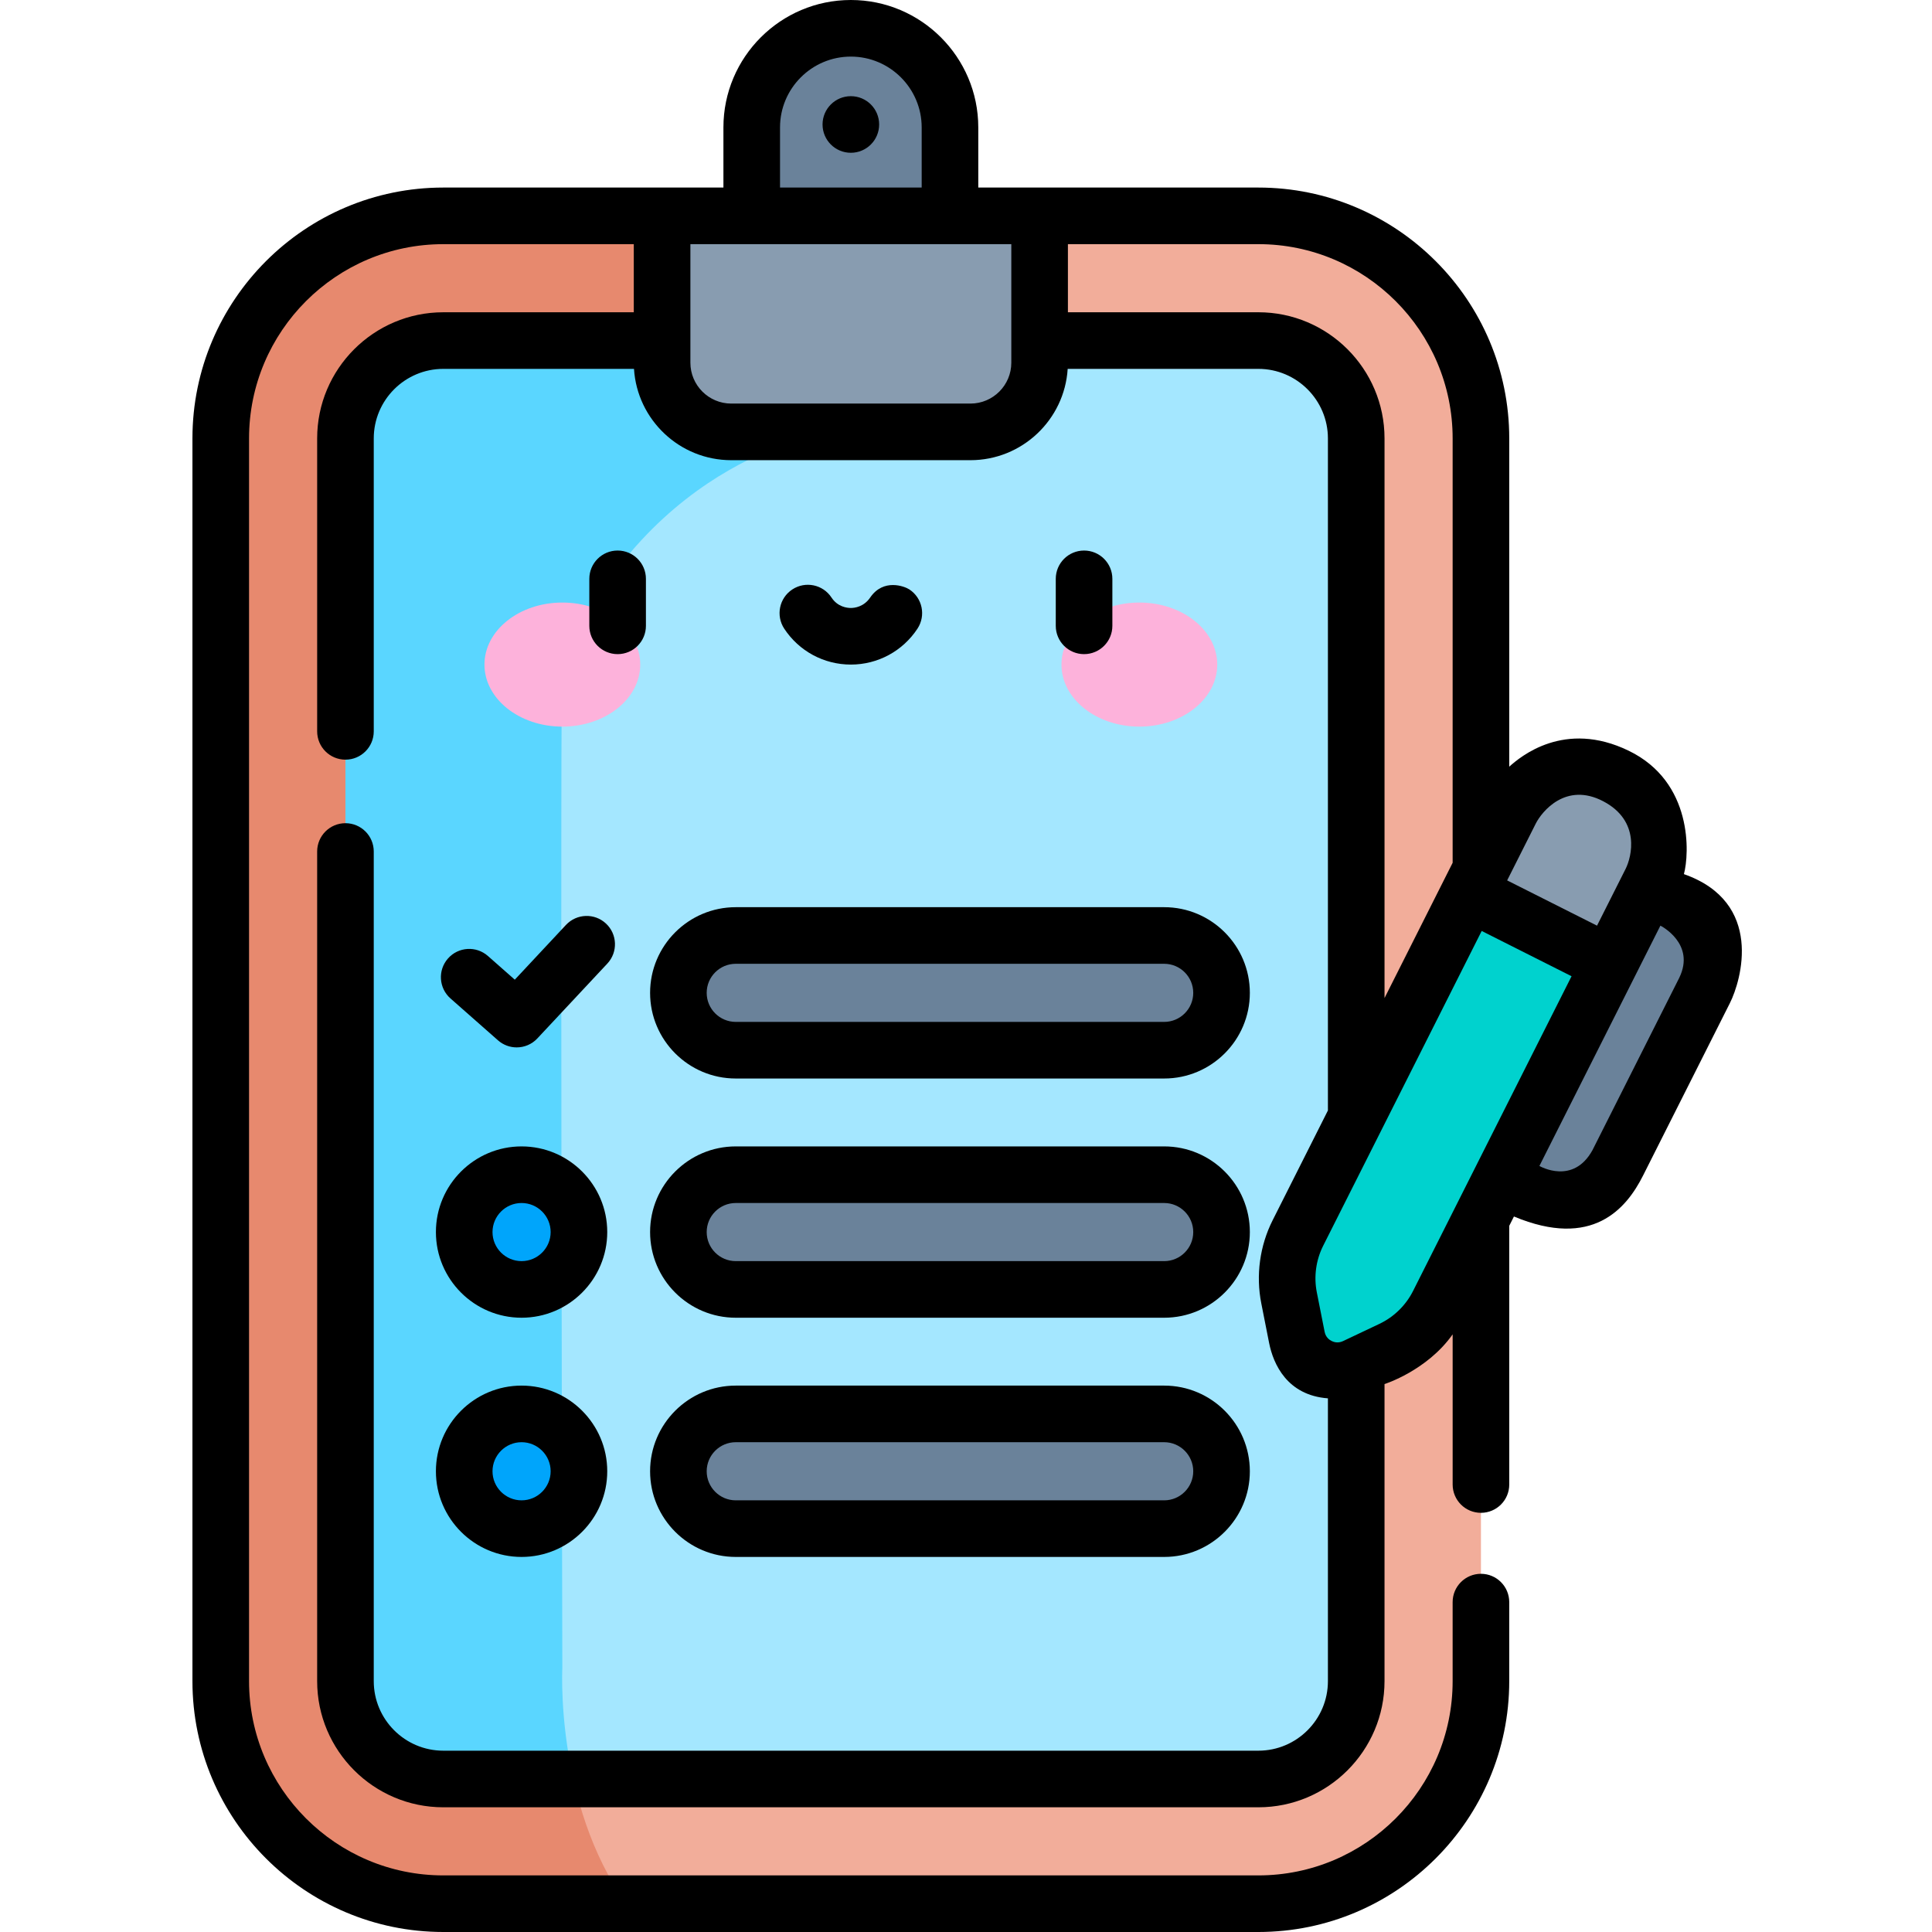 <svg height="512pt" viewBox="-51 0 512 512" width="512pt" xmlns="http://www.w3.org/2000/svg"><path d="m200.754 82.887h-52.539v-49.117c0-14.508 11.762-26.27 26.27-26.27s26.27 11.762 26.27 26.27zm0 0" fill="#6a829a"/><path d="m282.48 504.5h-215.996c-32.578 0-58.984-26.41-58.984-58.984v-329.328c0-32.578 26.41-58.984 58.984-58.984h215.996c32.578 0 58.984 26.406 58.984 58.984v329.328c0 32.574-26.406 58.984-58.984 58.984zm0 0" fill="#f2ad9a"/><path d="m66.484 57.203c-32.578 0-58.984 26.406-58.984 58.984v329.328c0 32.578 26.41 58.984 58.984 58.984h48.441c-18.855-26.609-16.902-62.496-16.902-62.496s-.625-266.27 0-265.883c23.246-55.125 70.836-61.668 70.836-61.668v-57.25zm0 0" fill="#e7896e"/><path d="m66.484 471.449c-14.297 0-25.934-11.637-25.934-25.934v-329.328c0-14.301 11.637-25.934 25.934-25.934h215.996c14.301 0 25.934 11.633 25.934 25.934v329.328c0 14.297-11.633 25.934-25.934 25.934zm0 0" fill="#a4e7ff"/><path d="m66.484 90.254c-14.297 0-25.934 11.633-25.934 25.934v329.328c0 14.301 11.637 25.934 25.934 25.934h34.445c-3.617-16.289-2.906-29.445-2.906-29.445s-.625-266.27 0-265.883c23.246-55.125 70.836-61.668 70.836-61.668v-24.199zm0 0" fill="#5ad6ff"/><path d="m206.172 114.453h-63.379c-10.129 0-18.336-8.207-18.336-18.332v-38.918h100.051v38.918c0 10.125-8.207 18.332-18.336 18.332zm0 0" fill="#889cb0"/><path d="m118.668 176.121c0-9.078-9.242-16.438-20.641-16.438-11.402 0-20.641 7.359-20.641 16.438s9.238 16.438 20.641 16.438c11.398 0 20.641-7.359 20.641-16.438zm0 0" fill="#fdb2db"/><path d="m271.582 176.121c0-9.078-9.242-16.438-20.641-16.438-11.398 0-20.641 7.359-20.641 16.438s9.242 16.438 20.641 16.438c11.398 0 20.641-7.359 20.641-16.438zm0 0" fill="#fdb2db"/><g fill="#6a829a"><path d="m257.52 278.316h-113.535c-8.398 0-15.203-6.805-15.203-15.203 0-8.395 6.805-15.199 15.203-15.199h113.535c8.398 0 15.203 6.805 15.203 15.199 0 8.398-6.805 15.203-15.203 15.203zm0 0"/><path d="m257.52 341.711h-113.535c-8.398 0-15.203-6.805-15.203-15.203 0-8.395 6.805-15.199 15.203-15.199h113.535c8.398 0 15.203 6.805 15.203 15.199 0 8.398-6.805 15.203-15.203 15.203zm0 0"/><path d="m257.52 405.105h-113.535c-8.398 0-15.203-6.809-15.203-15.203 0-8.395 6.805-15.203 15.203-15.203h113.535c8.398 0 15.203 6.809 15.203 15.203 0 8.395-6.805 15.203-15.203 15.203zm0 0"/><path d="m168.859 326.508c0 8.395-6.805 15.203-15.199 15.203-8.395 0-15.199-6.809-15.199-15.203 0-8.395 6.805-15.199 15.199-15.199 8.395 0 15.199 6.805 15.199 15.199zm0 0"/></g><path d="m102.422 326.508c0 8.395-6.805 15.203-15.199 15.203-8.395 0-15.203-6.809-15.203-15.203 0-8.395 6.809-15.199 15.203-15.199 8.395 0 15.199 6.805 15.199 15.199zm0 0" fill="#00a5fb"/><path d="m102.422 389.902c0 8.395-6.805 15.203-15.199 15.203-8.395 0-15.203-6.809-15.203-15.203 0-8.395 6.809-15.199 15.203-15.199 8.395 0 15.199 6.805 15.199 15.199zm0 0" fill="#00a5fb"/><path d="m354.098 315.98c-8.676-4.371-12.168-14.945-7.797-23.621l23.02-45.715c4.367-8.676 14.945-12.168 23.621-7.801 8.676 4.371 12.168 14.945 7.797 23.621l-23.02 45.715c-4.367 8.676-14.941 12.168-23.621 7.801zm0 0" fill="#6a829a"/><path d="m317.758 357.621-9.637 4.566c-6.449 3.055-14.051-.773-15.438-7.773l-2.07-10.461c-1.152-5.832-.328-11.883 2.344-17.191l56.332-111.867c5.176-10.277 17.699-14.414 27.977-9.238 10.273 5.176 14.41 17.699 9.238 27.977l-56.332 111.871c-2.672 5.309-7.039 9.57-12.414 12.117zm0 0" fill="#00d2ce"/><path d="m377.266 205.656c-10.277-5.172-22.801-1.039-27.977 9.238l-10.949 21.75 37.211 18.738 10.953-21.746c5.176-10.277 1.039-22.805-9.238-27.98zm0 0" fill="#889cb0"/><path d="m243.789 165.852v-12.453c0-4.141-3.355-7.5-7.5-7.5-4.141 0-7.5 3.359-7.5 7.5v12.453c0 4.141 3.359 7.5 7.5 7.5 4.145 0 7.5-3.359 7.5-7.5zm0 0"/><path d="m120.176 165.852v-12.453c0-4.141-3.355-7.5-7.5-7.5-4.141 0-7.5 3.359-7.5 7.5v12.453c0 4.141 3.359 7.5 7.5 7.5 4.145 0 7.5-3.359 7.5-7.5zm0 0"/><path d="m174.484 176.121c7.137 0 13.738-3.562 17.66-9.527 2.273-3.461 1.309-8.113-2.152-10.387-1.27-.836-6.883-2.992-10.387 2.152-1.68 2.465-4.129 2.762-5.121 2.762-.996 0-3.484-.27-5.125-2.762-2.273-3.465-6.922-4.426-10.383-2.152-3.465 2.273-4.426 6.926-2.152 10.387 3.918 5.965 10.52 9.527 17.66 9.527zm0 0"/><path d="m98.992 245.109-13.566 14.516-7.125-6.281c-3.109-2.738-7.848-2.441-10.586.668-2.738 3.105-2.441 7.844.664 10.586l12.59 11.098c1.422 1.254 3.191 1.875 4.957 1.875 2.008 0 4.008-.801 5.48-2.379l18.547-19.836c2.828-3.027 2.668-7.773-.359-10.602-3.023-2.828-7.77-2.668-10.602.355zm0 0"/><path d="m181.984 32.988c0 4.141-3.359 7.5-7.5 7.5-4.145 0-7.5-3.359-7.5-7.5 0-4.145 3.355-7.5 7.5-7.5 4.141 0 7.5 3.355 7.5 7.5zm0 0"/><path d="m395.254 231.652c1.445-5.309 2.488-24.391-14.617-32.691-17.102-8.305-28.797 1.633-31.672 4.215v-86.988c0-36.66-29.824-66.484-66.484-66.484h-74.227v-15.934c0-18.621-15.152-33.77-33.77-33.77-18.621 0-33.77 15.148-33.77 33.77v15.934h-74.23c-36.66 0-66.484 29.824-66.484 66.484v329.328c0 36.66 29.824 66.484 66.484 66.484h215.996c36.66 0 66.484-29.824 66.484-66.484v-20.941c0-4.141-3.355-7.5-7.5-7.5-4.141 0-7.5 3.359-7.5 7.5v20.941c0 28.387-23.094 51.484-51.484 51.484h-215.996c-28.387 0-51.484-23.098-51.484-51.484v-329.328c0-28.391 23.098-51.484 51.484-51.484h50.477v18.051h-50.477c-18.434 0-33.434 15-33.434 33.434v77.629c0 4.145 3.359 7.5 7.5 7.5 4.145 0 7.5-3.355 7.5-7.5v-77.629c0-10.164 8.27-18.434 18.434-18.434h50.531c.848 13.488 12.082 24.199 25.777 24.199h63.379c13.695 0 24.934-10.715 25.777-24.199h50.531c10.164 0 18.434 8.27 18.434 18.434v178.098l-14.656 29.105c-3.406 6.766-4.473 14.586-3 22.02l2.066 10.461c1.113 5.621 4.781 13.898 15.59 14.703v74.941c0 10.164-8.27 18.434-18.434 18.434h-215.996c-10.164 0-18.434-8.27-18.434-18.434v-219.863c0-4.141-3.355-7.5-7.5-7.5-4.141 0-7.5 3.359-7.5 7.5v219.863c0 18.434 15 33.434 33.434 33.434h215.996c18.438 0 33.434-15 33.434-33.434v-78.723s11.25-3.543 18.055-13.176v39.797c0 4.141 3.355 7.5 7.5 7.5 4.141 0 7.5-3.359 7.5-7.5v-68.559l1.242-2.469c20.82 8.695 29.805-2.086 34.207-10.832l23.02-45.715c3.016-5.988 9.109-26.703-12.184-34.188zm-21.363-19.297c9.926 5.215 7.516 14.723 5.914 17.906l-7.578 15.047-23.816-11.992 7.578-15.051c1.602-3.18 7.98-11.121 17.902-5.91zm-218.176-178.586c0-10.348 8.418-18.77 18.77-18.77 10.348 0 18.77 8.422 18.77 18.77v15.934h-37.539zm61.293 62.352c0 5.973-4.859 10.832-10.832 10.832h-63.383c-5.973 0-10.832-4.859-10.832-10.832v-31.418h85.047zm65.473-13.367h-50.473v-18.051h50.473c28.391 0 51.484 23.094 51.484 51.484v112.461l-18.051 35.848v-148.309c0-18.434-14.996-33.434-33.434-33.434zm40.992 259.375c-1.914 3.801-5.082 6.895-8.926 8.715l-9.637 4.566c-1.328.629-2.469.246-3.031-.039-.566-.281-1.551-.973-1.836-2.414l-2.07-10.461c-.828-4.172-.227-8.559 1.684-12.359l42.008-83.422 23.816 11.996zm70.566-83.035-23.02 45.715c-5.117 9.289-13.891 4.281-14.062 4.18l32.066-63.68c.18.078 9.359 4.797 5.016 13.785zm0 0"/><path d="m143.984 349.211h113.535c12.52 0 22.703-10.184 22.703-22.703 0-12.516-10.184-22.699-22.703-22.699h-113.535c-12.52 0-22.703 10.184-22.703 22.699 0 12.52 10.184 22.703 22.703 22.703zm0-30.402h113.535c4.246 0 7.703 3.453 7.703 7.703 0 4.246-3.457 7.699-7.703 7.699h-113.535c-4.25 0-7.703-3.453-7.703-7.699 0-4.25 3.457-7.703 7.703-7.703zm0 0"/><path d="m121.281 263.117c0 12.516 10.184 22.699 22.703 22.699h113.535c12.52 0 22.703-10.184 22.703-22.699 0-12.52-10.184-22.703-22.703-22.703h-113.535c-12.52 0-22.703 10.184-22.703 22.703zm143.941 0c0 4.246-3.457 7.699-7.703 7.699h-113.535c-4.25 0-7.703-3.453-7.703-7.699 0-4.25 3.457-7.703 7.703-7.703h113.535c4.25 0 7.703 3.453 7.703 7.703zm0 0"/><path d="m143.984 412.605h113.535c12.52 0 22.703-10.184 22.703-22.703 0-12.52-10.184-22.703-22.703-22.703h-113.535c-12.52 0-22.703 10.188-22.703 22.703 0 12.52 10.184 22.703 22.703 22.703zm0-30.406h113.535c4.246 0 7.703 3.457 7.703 7.703s-3.457 7.703-7.703 7.703h-113.535c-4.25 0-7.703-3.457-7.703-7.703s3.457-7.703 7.703-7.703zm0 0"/><path d="m87.223 349.211c12.516 0 22.703-10.184 22.703-22.703 0-12.516-10.188-22.699-22.703-22.699-12.52 0-22.703 10.184-22.703 22.699 0 12.52 10.184 22.703 22.703 22.703zm0-30.402c4.246 0 7.703 3.453 7.703 7.703 0 4.246-3.457 7.699-7.703 7.699s-7.703-3.453-7.703-7.699c0-4.25 3.457-7.703 7.703-7.703zm0 0"/><path d="m87.223 412.605c12.516 0 22.703-10.184 22.703-22.703 0-12.52-10.188-22.703-22.703-22.703-12.52 0-22.703 10.188-22.703 22.703 0 12.52 10.184 22.703 22.703 22.703zm0-30.406c4.246 0 7.703 3.457 7.703 7.703s-3.457 7.703-7.703 7.703-7.703-3.457-7.703-7.703 3.457-7.703 7.703-7.703zm0 0"/></svg>